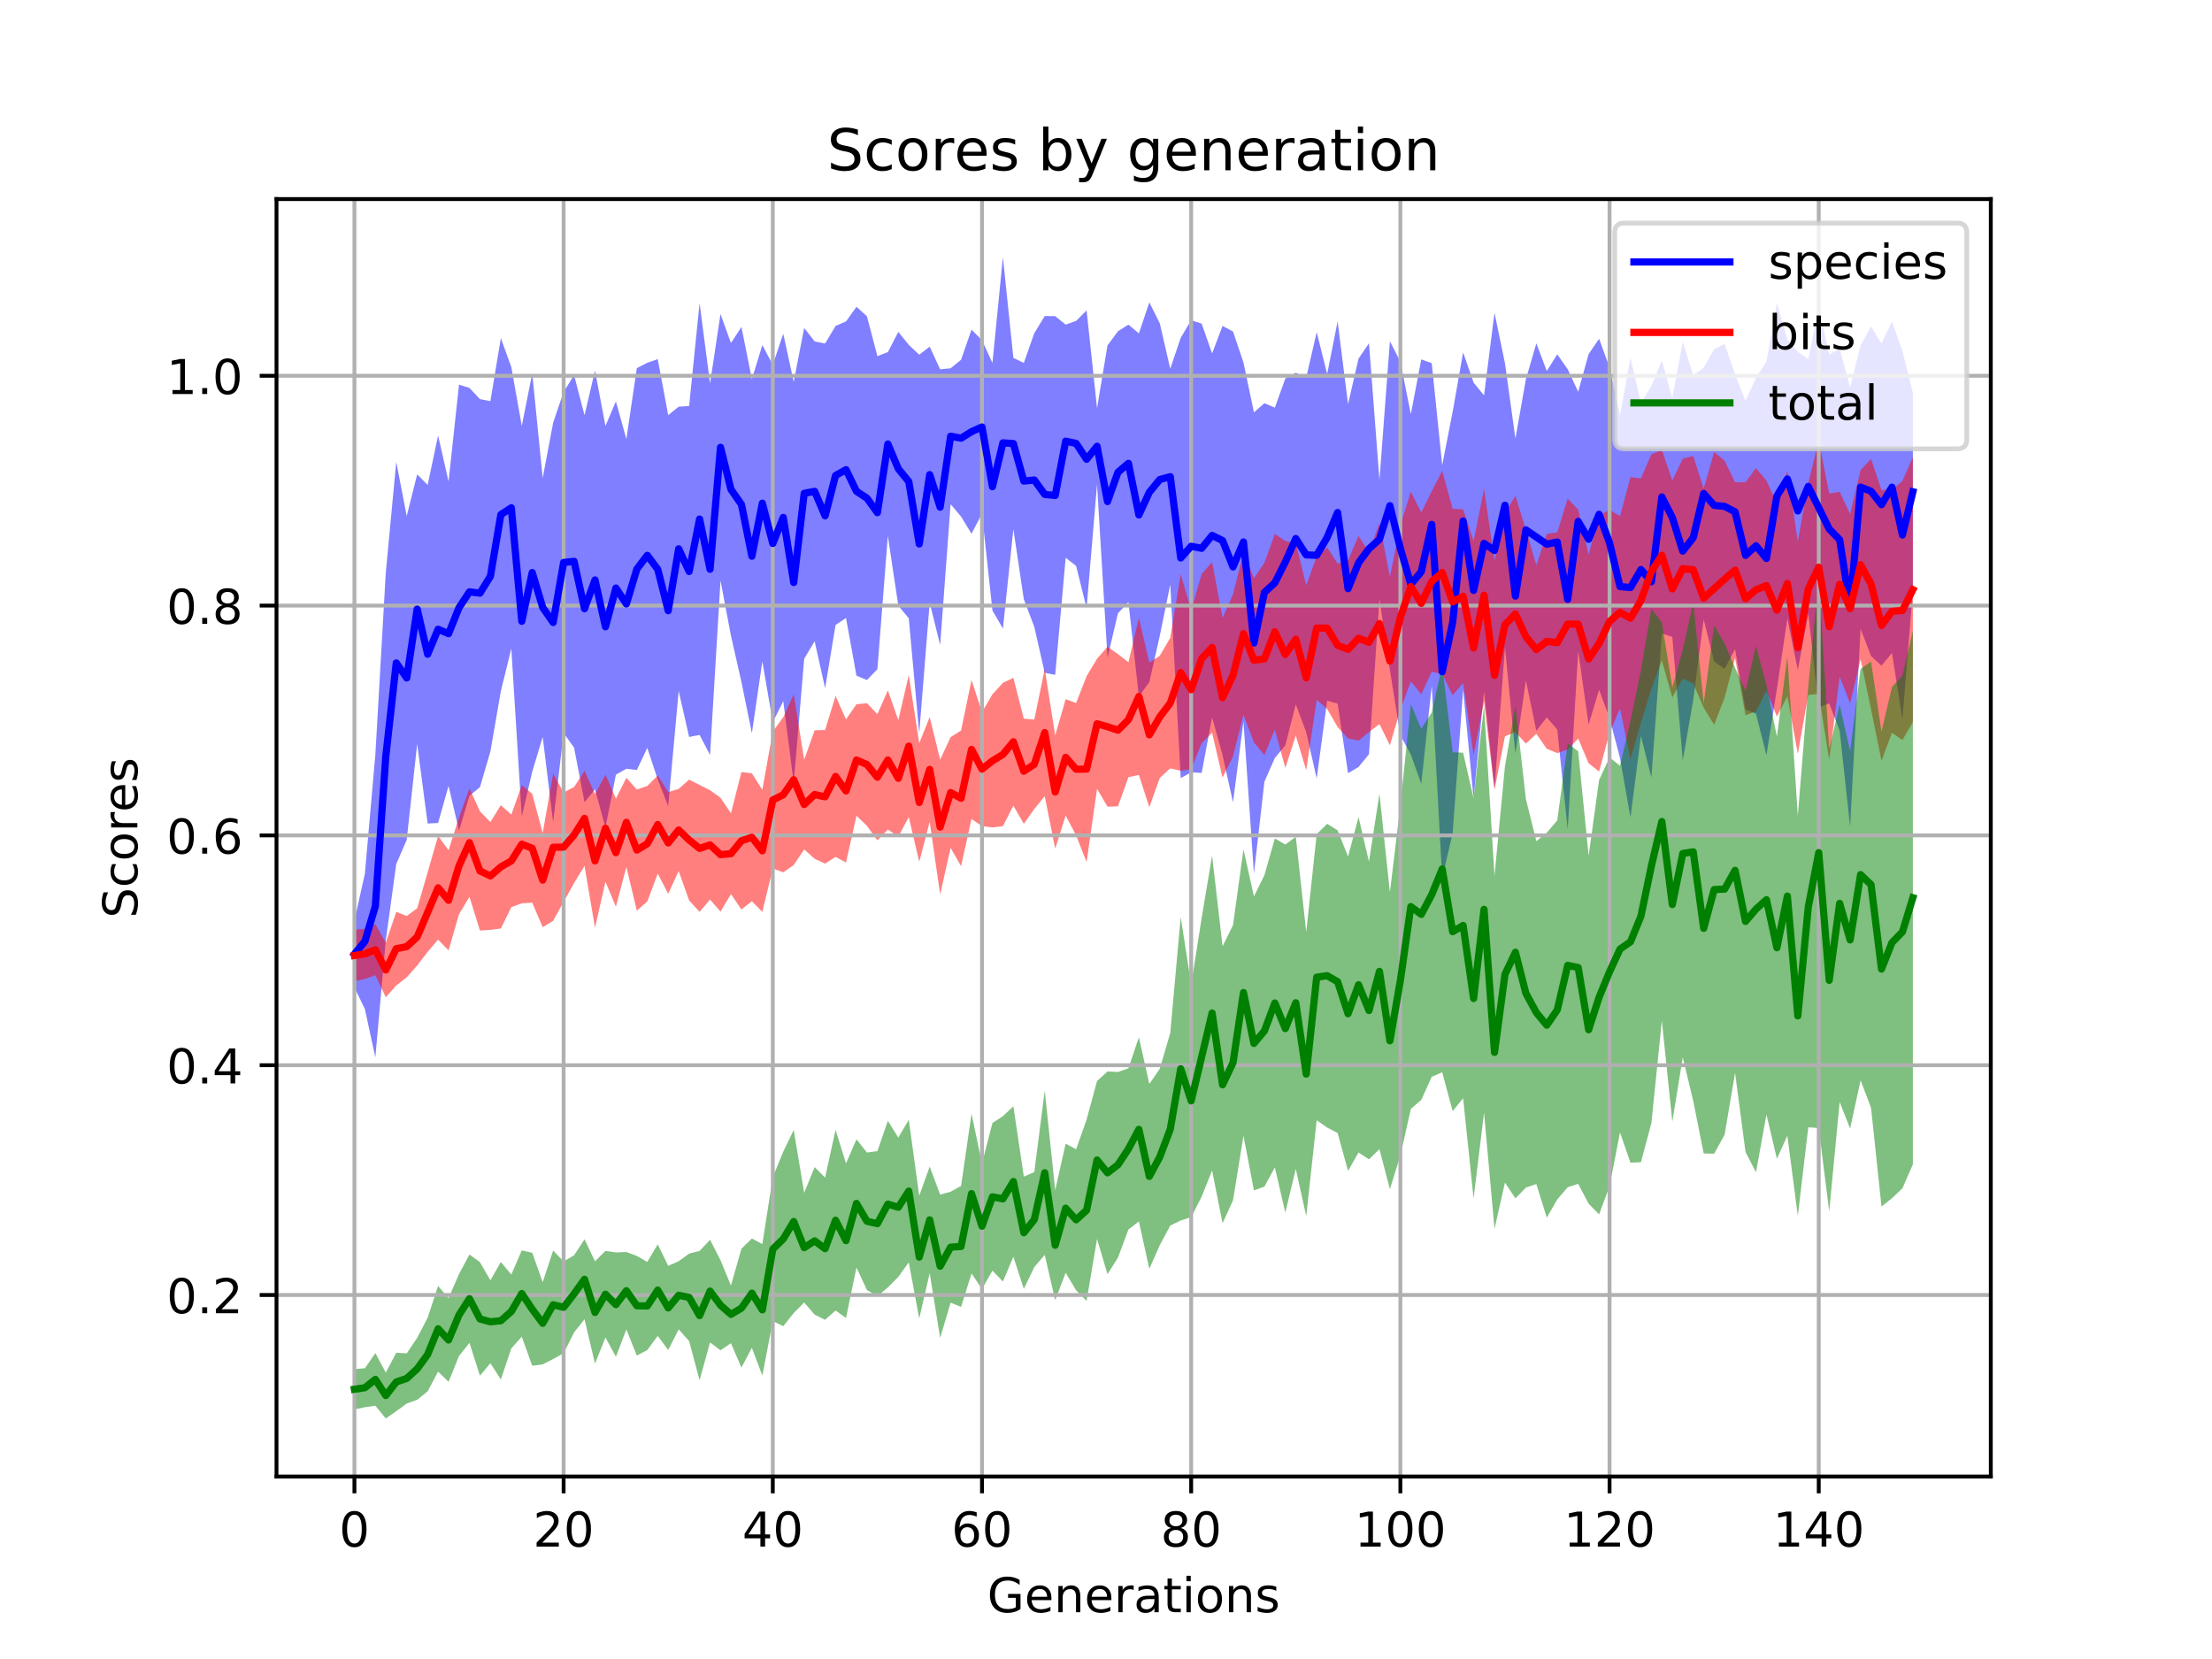 <?xml version="1.0" encoding="utf-8" standalone="no"?>
<!DOCTYPE svg PUBLIC "-//W3C//DTD SVG 1.1//EN"
  "http://www.w3.org/Graphics/SVG/1.1/DTD/svg11.dtd">
<!-- Created with matplotlib (https://matplotlib.org/) -->
<svg height="345.6pt" version="1.1" viewBox="0 0 460.8 345.6" width="460.8pt" xmlns="http://www.w3.org/2000/svg" xmlns:xlink="http://www.w3.org/1999/xlink">
 <defs>
  <style type="text/css">
*{stroke-linecap:butt;stroke-linejoin:round;}
  </style>
 </defs>
 <g id="figure_1">
  <g id="patch_1">
   <path d="M 0 345.6 
L 460.8 345.6 
L 460.8 0 
L 0 0 
z
" style="fill:#ffffff;"/>
  </g>
  <g id="axes_1">
   <g id="patch_2">
    <path d="M 57.6 307.584 
L 414.72 307.584 
L 414.72 41.472 
L 57.6 41.472 
z
" style="fill:#ffffff;"/>
   </g>
   <g id="PolyCollection_1">
    <path clip-path="url(#pd4ed59890c)" d="M 73.833 191.805 
L 73.833 205.679 
L 76.012 210.21 
L 78.191 220.278 
L 80.369 195.849 
L 82.548 179.98 
L 84.727 174.957 
L 86.906 154.965 
L 89.085 171.548 
L 91.264 171.436 
L 93.443 163.714 
L 95.622 173.047 
L 97.801 165.762 
L 99.979 163.991 
L 102.158 156.551 
L 104.337 143.96 
L 106.516 135.09 
L 108.695 170.114 
L 110.874 160.762 
L 113.053 153.5 
L 115.232 171.288 
L 117.411 152.705 
L 119.589 155.734 
L 121.768 167.108 
L 123.947 164.424 
L 126.126 172.403 
L 128.305 161.373 
L 130.484 160.151 
L 132.663 160.403 
L 134.842 155.794 
L 137.021 162.389 
L 139.199 167.953 
L 141.378 143.93 
L 143.557 153.519 
L 145.736 153.102 
L 147.915 157.27 
L 150.094 120.952 
L 152.273 132.44 
L 154.452 142.057 
L 156.631 152.747 
L 158.809 137.781 
L 160.988 150.442 
L 163.167 146.058 
L 165.346 163.138 
L 167.525 137.23 
L 169.704 133.584 
L 171.883 143.358 
L 174.062 130.192 
L 176.241 128.736 
L 178.419 140.76 
L 180.598 141.668 
L 182.777 139.395 
L 184.956 111.633 
L 187.135 126.168 
L 189.314 128.797 
L 191.493 152.732 
L 193.672 125.533 
L 195.851 134.37 
L 198.029 105.03 
L 200.208 107.618 
L 202.387 111.188 
L 204.566 107.016 
L 206.745 127.179 
L 208.924 130.94 
L 211.103 110.243 
L 213.282 124.828 
L 215.461 130.578 
L 217.639 140.165 
L 219.818 140.575 
L 221.997 116.186 
L 224.176 117.896 
L 226.355 126.681 
L 228.534 100.917 
L 230.713 137.001 
L 232.892 127.748 
L 235.071 125.421 
L 237.249 145.111 
L 239.428 142.102 
L 241.607 132.431 
L 243.786 121.767 
L 245.965 162.092 
L 248.144 160.884 
L 250.323 161.023 
L 252.502 149.449 
L 254.681 157.317 
L 256.859 167.137 
L 259.038 150.284 
L 261.217 182 
L 263.396 162.838 
L 265.575 157.896 
L 267.754 155.286 
L 269.933 146.721 
L 272.112 152.543 
L 274.291 162.161 
L 276.469 145.983 
L 278.648 146.571 
L 280.827 161.066 
L 283.006 159.786 
L 285.185 157.115 
L 287.364 124.733 
L 289.543 139.61 
L 291.722 153.185 
L 293.901 157.17 
L 296.079 163.302 
L 298.258 142.852 
L 300.437 182.954 
L 302.616 173.54 
L 304.795 143.664 
L 306.974 166.271 
L 309.153 144.04 
L 311.332 164.178 
L 313.511 134.834 
L 315.689 156.993 
L 317.868 141.738 
L 320.047 152.247 
L 322.226 149.439 
L 324.405 152 
L 326.584 172.762 
L 328.763 135.638 
L 330.942 150.911 
L 333.121 143.704 
L 335.299 149.593 
L 337.478 157.895 
L 339.657 170.28 
L 341.836 153.334 
L 344.015 161.949 
L 346.194 131.977 
L 348.373 132.671 
L 350.552 158.391 
L 352.731 145.808 
L 354.909 129.014 
L 357.088 137.812 
L 359.267 139.341 
L 361.446 135.261 
L 363.625 147.815 
L 365.804 148.685 
L 367.983 157.327 
L 370.162 143.502 
L 372.341 128.839 
L 374.519 139.579 
L 376.698 127.828 
L 378.877 147.292 
L 381.056 146.547 
L 383.235 152.196 
L 385.414 172.198 
L 387.593 130.995 
L 389.772 136.679 
L 391.951 138.678 
L 394.129 136.03 
L 396.308 149.785 
L 398.487 123.045 
L 398.487 81.847 
L 398.487 81.847 
L 396.308 73.11 
L 394.129 66.947 
L 391.951 71.577 
L 389.772 68.003 
L 387.593 71.944 
L 385.414 80.768 
L 383.235 72.659 
L 381.056 73.837 
L 378.877 64.207 
L 376.698 74.834 
L 374.519 73.308 
L 372.341 70.72 
L 370.162 63.114 
L 367.983 75.351 
L 365.804 78.708 
L 363.625 83.561 
L 361.446 77.999 
L 359.267 71.631 
L 357.088 72.749 
L 354.909 76.606 
L 352.731 78.195 
L 350.552 71.213 
L 348.373 82.955 
L 346.194 75.079 
L 344.015 80.428 
L 341.836 83.959 
L 339.657 74.517 
L 337.478 86.49 
L 335.299 76.554 
L 333.121 70.574 
L 330.942 73.762 
L 328.763 81.606 
L 326.584 76.927 
L 324.405 73.812 
L 322.226 77.3 
L 320.047 71.524 
L 317.868 79.029 
L 315.689 91.368 
L 313.511 75.669 
L 311.332 65.168 
L 309.153 82.366 
L 306.974 79.702 
L 304.795 73.408 
L 302.616 85.783 
L 300.437 96.915 
L 298.258 75.649 
L 296.079 74.871 
L 293.901 86.296 
L 291.722 75.347 
L 289.543 71.084 
L 287.364 99.998 
L 285.185 71.512 
L 283.006 74.711 
L 280.827 84.193 
L 278.648 66.967 
L 276.469 77.925 
L 274.291 69.195 
L 272.112 78.651 
L 269.933 77.656 
L 267.754 78.857 
L 265.575 84.922 
L 263.396 83.991 
L 261.217 85.912 
L 259.038 75.519 
L 256.859 69.064 
L 254.681 67.893 
L 252.502 73.635 
L 250.323 67.423 
L 248.144 66.71 
L 245.965 70.375 
L 243.786 76.825 
L 241.607 67.358 
L 239.428 62.991 
L 237.249 69.452 
L 235.071 67.628 
L 232.892 69.006 
L 230.713 71.96 
L 228.534 85.027 
L 226.355 64.673 
L 224.176 66.842 
L 221.997 67.624 
L 219.818 65.859 
L 217.639 65.838 
L 215.461 69.413 
L 213.282 75.602 
L 211.103 74.552 
L 208.924 53.568 
L 206.745 75.607 
L 204.566 70.876 
L 202.387 68.667 
L 200.208 74.946 
L 198.029 76.721 
L 195.851 76.937 
L 193.672 72.216 
L 191.493 73.895 
L 189.314 71.835 
L 187.135 69.15 
L 184.956 73.354 
L 182.777 74.191 
L 180.598 65.886 
L 178.419 63.912 
L 176.241 66.956 
L 174.062 67.912 
L 171.883 71.559 
L 169.704 71.126 
L 167.525 68.323 
L 165.346 79.545 
L 163.167 69.529 
L 160.988 75.994 
L 158.809 71.879 
L 156.631 78.992 
L 154.452 68.111 
L 152.273 71.466 
L 150.094 65.414 
L 147.915 79.898 
L 145.736 63.152 
L 143.557 84.579 
L 141.378 84.726 
L 139.199 86.485 
L 137.021 74.817 
L 134.842 75.572 
L 132.663 76.698 
L 130.484 91.474 
L 128.305 83.627 
L 126.126 88.73 
L 123.947 77.206 
L 121.768 86.518 
L 119.589 78.15 
L 117.411 81.639 
L 115.232 88.064 
L 113.053 99.59 
L 110.874 77.785 
L 108.695 88.74 
L 106.516 76.466 
L 104.337 70.44 
L 102.158 83.576 
L 99.979 83.144 
L 97.801 80.818 
L 95.622 80.13 
L 93.443 100.311 
L 91.264 90.732 
L 89.085 101.027 
L 86.906 98.815 
L 84.727 107.508 
L 82.548 96.224 
L 80.369 119.285 
L 78.191 157.253 
L 76.012 182.009 
L 73.833 191.805 
z
" style="fill:#0000ff;fill-opacity:0.5;"/>
   </g>
   <g id="PolyCollection_2">
    <path clip-path="url(#pd4ed59890c)" d="M 73.833 193.676 
L 73.833 204.427 
L 76.012 203.935 
L 78.191 203.171 
L 80.369 207.742 
L 82.548 205.297 
L 84.727 203.587 
L 86.906 201.147 
L 89.085 198.291 
L 91.264 195.74 
L 93.443 197.99 
L 95.622 190.445 
L 97.801 186.822 
L 99.979 193.849 
L 102.158 193.707 
L 104.337 193.425 
L 106.516 188.989 
L 108.695 188.173 
L 110.874 188.048 
L 113.053 193.146 
L 115.232 191.822 
L 117.411 187.868 
L 119.589 183.948 
L 121.768 180.371 
L 123.947 193.266 
L 126.126 183.689 
L 128.305 188.889 
L 130.484 180.582 
L 132.663 189.708 
L 134.842 187.791 
L 137.021 181.979 
L 139.199 186.198 
L 141.378 181.444 
L 143.557 187.576 
L 145.736 189.961 
L 147.915 187.393 
L 150.094 189.908 
L 152.273 186.251 
L 154.452 189.475 
L 156.631 187.736 
L 158.809 189.967 
L 160.988 180.929 
L 163.167 181.719 
L 165.346 180.206 
L 167.525 176.951 
L 169.704 178.893 
L 171.883 179.904 
L 174.062 178.507 
L 176.241 179.668 
L 178.419 169.932 
L 180.598 172.032 
L 182.777 175.067 
L 184.956 172.798 
L 187.135 174.271 
L 189.314 170.213 
L 191.493 179.522 
L 193.672 171.186 
L 195.851 186.341 
L 198.029 176.625 
L 200.208 180.431 
L 202.387 170.591 
L 204.566 172.114 
L 206.745 172.368 
L 208.924 172.093 
L 211.103 167.843 
L 213.282 171.616 
L 215.461 168.537 
L 217.639 165.856 
L 219.818 176.795 
L 221.997 169.887 
L 224.176 174.034 
L 226.355 179.582 
L 228.534 164.33 
L 230.713 168.046 
L 232.892 167.974 
L 235.071 161.903 
L 237.249 161.431 
L 239.428 168.141 
L 241.607 162.053 
L 243.786 160.056 
L 245.965 160.567 
L 248.144 160.228 
L 250.323 154.805 
L 252.502 152.664 
L 254.681 161.997 
L 256.859 157.544 
L 259.038 148.891 
L 261.217 154.641 
L 263.396 157.295 
L 265.575 151.975 
L 267.754 159.971 
L 269.933 153.234 
L 272.112 160.451 
L 274.291 145.789 
L 276.469 147.673 
L 278.648 151.447 
L 280.827 153.833 
L 283.006 154.278 
L 285.185 152.499 
L 287.364 150.838 
L 289.543 155.254 
L 291.722 147.817 
L 293.901 141.947 
L 296.079 144.624 
L 298.258 139.932 
L 300.437 140.417 
L 302.616 144.82 
L 304.795 142.284 
L 306.974 157.218 
L 309.153 146.141 
L 311.332 164.551 
L 313.511 153.408 
L 315.689 152.498 
L 317.868 154.91 
L 320.047 152.872 
L 322.226 155.993 
L 324.405 156.884 
L 326.584 156.125 
L 328.763 153.864 
L 330.942 158.999 
L 333.121 160.733 
L 335.299 152.689 
L 337.478 147.597 
L 339.657 158.177 
L 341.836 150.576 
L 344.015 143.456 
L 346.194 137.58 
L 348.373 145.273 
L 350.552 141.374 
L 352.731 142.401 
L 354.909 147.405 
L 357.088 150.99 
L 359.267 145.312 
L 361.446 137.05 
L 363.625 149.011 
L 365.804 148.18 
L 367.983 143.864 
L 370.162 149.27 
L 372.341 145.031 
L 374.519 157.023 
L 376.698 144.778 
L 378.877 144.536 
L 381.056 158.314 
L 383.235 140.967 
L 385.414 146.502 
L 387.593 137.339 
L 389.772 147.726 
L 391.951 158.487 
L 394.129 152.649 
L 396.308 154.141 
L 398.487 150.439 
L 398.487 95.247 
L 398.487 95.247 
L 396.308 100.206 
L 394.129 102.067 
L 391.951 102.087 
L 389.772 95.598 
L 387.593 97.938 
L 385.414 107.078 
L 383.235 102.438 
L 381.056 102.818 
L 378.877 91.775 
L 376.698 100.617 
L 374.519 112.836 
L 372.341 98.057 
L 370.162 104.928 
L 367.983 100.117 
L 365.804 97.518 
L 363.625 100.433 
L 361.446 100.463 
L 359.267 95.976 
L 357.088 94.174 
L 354.909 101.823 
L 352.731 94.981 
L 350.552 95.556 
L 348.373 100.084 
L 346.194 93.744 
L 344.015 94.659 
L 341.836 99.663 
L 339.657 99.399 
L 337.478 107.528 
L 335.299 106.223 
L 333.121 107.359 
L 330.942 115.541 
L 328.763 106.186 
L 326.584 103.866 
L 324.405 110.901 
L 322.226 111.221 
L 320.047 117.746 
L 317.868 110.356 
L 315.689 103.304 
L 313.511 106.866 
L 311.332 116.799 
L 309.153 101.859 
L 306.974 112.734 
L 304.795 106.118 
L 302.616 105.984 
L 300.437 98.116 
L 298.258 102.316 
L 296.079 106.761 
L 293.901 102.436 
L 291.722 109.388 
L 289.543 120.158 
L 287.364 108.971 
L 285.185 115.109 
L 283.006 111.645 
L 280.827 116.712 
L 278.648 117.418 
L 276.469 114.027 
L 274.291 115.885 
L 272.112 121.955 
L 269.933 113.094 
L 267.754 112.711 
L 265.575 111.236 
L 263.396 117.228 
L 261.217 120.449 
L 259.038 115.11 
L 256.859 123.792 
L 254.681 128.699 
L 252.502 117.083 
L 250.323 119.602 
L 248.144 127.126 
L 245.965 119.631 
L 243.786 132.875 
L 241.607 136.607 
L 239.428 138.038 
L 237.249 128.73 
L 235.071 137.95 
L 232.892 136.261 
L 230.713 134.727 
L 228.534 137.226 
L 226.355 140.866 
L 224.176 146.455 
L 221.997 145.646 
L 219.818 153.192 
L 217.639 139.362 
L 215.461 149.903 
L 213.282 149.713 
L 211.103 141.21 
L 208.924 142.251 
L 206.745 144.634 
L 204.566 148.337 
L 202.387 141.651 
L 200.208 152.178 
L 198.029 153.566 
L 195.851 158.253 
L 193.672 149.376 
L 191.493 154.828 
L 189.314 140.643 
L 187.135 150.016 
L 184.956 143.828 
L 182.777 148.769 
L 180.598 146.493 
L 178.419 146.711 
L 176.241 149.871 
L 174.062 144.984 
L 171.883 152.078 
L 169.704 152.126 
L 167.525 158.256 
L 165.346 144.655 
L 163.167 149.423 
L 160.988 152.38 
L 158.809 164.52 
L 156.631 161.102 
L 154.452 160.831 
L 152.273 169.409 
L 150.094 166.182 
L 147.915 164.622 
L 145.736 163.518 
L 143.557 162.408 
L 141.378 164.346 
L 139.199 164.998 
L 137.021 161.55 
L 134.842 163.734 
L 132.663 164.475 
L 130.484 162.031 
L 128.305 166.37 
L 126.126 161.388 
L 123.947 165.421 
L 121.768 160.581 
L 119.589 163.958 
L 117.411 165.08 
L 115.232 161.177 
L 113.053 173.537 
L 110.874 165.36 
L 108.695 163.56 
L 106.516 169.707 
L 104.337 167.736 
L 102.158 171.245 
L 99.979 169.009 
L 97.801 164.251 
L 95.622 170.272 
L 93.443 177.126 
L 91.264 174.153 
L 89.085 181.715 
L 86.906 189.208 
L 84.727 190.821 
L 82.548 189.961 
L 80.369 196.383 
L 78.191 192.534 
L 76.012 193.49 
L 73.833 193.676 
z
" style="fill:#ff0000;fill-opacity:0.5;"/>
   </g>
   <g id="PolyCollection_3">
    <path clip-path="url(#pd4ed59890c)" d="M 73.833 285.2 
L 73.833 293.617 
L 76.012 293.147 
L 78.191 292.831 
L 80.369 295.488 
L 82.548 293.984 
L 84.727 292.376 
L 86.906 291.598 
L 89.085 289.835 
L 91.264 285.732 
L 93.443 287.855 
L 95.622 282.467 
L 97.801 279.735 
L 99.979 286.587 
L 102.158 283.983 
L 104.337 287.374 
L 106.516 280.89 
L 108.695 278.459 
L 110.874 284.503 
L 113.053 284.215 
L 115.232 283.108 
L 117.411 281.903 
L 119.589 277.567 
L 121.768 274.826 
L 123.947 284.064 
L 126.126 278.624 
L 128.305 282.637 
L 130.484 276.943 
L 132.663 282.387 
L 134.842 281.244 
L 137.021 278.283 
L 139.199 281.24 
L 141.378 276.922 
L 143.557 279.385 
L 145.736 287.528 
L 147.915 279.649 
L 150.094 281.283 
L 152.273 279.816 
L 154.452 284.894 
L 156.631 280.767 
L 158.809 286.561 
L 160.988 275.215 
L 163.167 276.264 
L 165.346 273.527 
L 167.525 271.328 
L 169.704 273.863 
L 171.883 274.932 
L 174.062 273.002 
L 176.241 274.545 
L 178.419 264.041 
L 180.598 268.731 
L 182.777 270.016 
L 184.956 268.203 
L 187.135 265.996 
L 189.314 262.962 
L 191.493 274.66 
L 193.672 265.205 
L 195.851 278.71 
L 198.029 271.364 
L 200.208 272.252 
L 202.387 265.285 
L 204.566 268.513 
L 206.745 264.697 
L 208.924 266.966 
L 211.103 261.801 
L 213.282 268.5 
L 215.461 263.954 
L 217.639 261.415 
L 219.818 270.869 
L 221.997 265.13 
L 224.176 268.801 
L 226.355 270.989 
L 228.534 258.097 
L 230.713 265.441 
L 232.892 261.979 
L 235.071 256.126 
L 237.249 254.447 
L 239.428 264.314 
L 241.607 259.385 
L 243.786 255.301 
L 245.965 254.254 
L 248.144 253.551 
L 250.323 249.287 
L 252.502 243.825 
L 254.681 254.812 
L 256.859 250.063 
L 259.038 236.59 
L 261.217 247.98 
L 263.396 247.201 
L 265.575 243.194 
L 267.754 252.607 
L 269.933 243.489 
L 272.112 253.345 
L 274.291 233.365 
L 276.469 234.895 
L 278.648 236.022 
L 280.827 243.925 
L 283.006 240.078 
L 285.185 241.516 
L 287.364 239.387 
L 289.543 247.731 
L 291.722 240.712 
L 293.901 231.014 
L 296.079 229.131 
L 298.258 224.315 
L 300.437 223.371 
L 302.616 231.461 
L 304.795 228.783 
L 306.974 249.679 
L 309.153 231.787 
L 311.332 255.993 
L 313.511 246.351 
L 315.689 249.635 
L 317.868 247.404 
L 320.047 246.653 
L 322.226 253.662 
L 324.405 249.87 
L 326.584 247.327 
L 328.763 246.611 
L 330.942 250.754 
L 333.121 252.979 
L 335.299 247.104 
L 337.478 235.906 
L 339.657 242.208 
L 341.836 242.109 
L 344.015 233.972 
L 346.194 212.625 
L 348.373 233.649 
L 350.552 220.263 
L 352.731 229.341 
L 354.909 240.284 
L 357.088 240.336 
L 359.267 236.373 
L 361.446 223.484 
L 363.625 239.973 
L 365.804 244.206 
L 367.983 232.162 
L 370.162 241.396 
L 372.341 236.585 
L 374.519 253.296 
L 376.698 234.836 
L 378.877 234.987 
L 381.056 252.357 
L 383.235 229.574 
L 385.414 235.086 
L 387.593 225.05 
L 389.772 230.763 
L 391.951 251.347 
L 394.129 249.614 
L 396.308 247.543 
L 398.487 242.564 
L 398.487 131.449 
L 398.487 131.449 
L 396.308 140.714 
L 394.129 143.12 
L 391.951 152.394 
L 389.772 137.822 
L 387.593 139.346 
L 385.414 156.523 
L 383.235 146.798 
L 381.056 156.082 
L 378.877 120.253 
L 376.698 143.033 
L 374.519 169.95 
L 372.341 136.757 
L 370.162 153.471 
L 367.983 142.691 
L 365.804 134.575 
L 363.625 143.918 
L 361.446 139.136 
L 359.267 134.054 
L 357.088 130.287 
L 354.909 146.508 
L 352.731 125.557 
L 350.552 135.334 
L 348.373 143.228 
L 346.194 129.654 
L 344.015 126.805 
L 341.836 139.609 
L 339.657 150.19 
L 337.478 159.535 
L 335.299 157.781 
L 333.121 162.503 
L 330.942 178.276 
L 328.763 156.503 
L 326.584 154.874 
L 324.405 170.905 
L 322.226 173.475 
L 320.047 175.236 
L 317.868 166.441 
L 315.689 147.12 
L 313.511 159.61 
L 311.332 182.461 
L 309.153 147.081 
L 306.974 166.321 
L 304.795 156.799 
L 302.616 156.715 
L 300.437 138.67 
L 298.258 148.41 
L 296.079 151.825 
L 293.901 146.709 
L 291.722 167.801 
L 289.543 185.907 
L 287.364 165.329 
L 285.185 179.504 
L 283.006 170.215 
L 280.827 178.439 
L 278.648 172.981 
L 276.469 171.611 
L 274.291 173.776 
L 272.112 194.156 
L 269.933 174.305 
L 267.754 175.938 
L 265.575 174.674 
L 263.396 182.323 
L 261.217 186.751 
L 259.038 176.932 
L 256.859 192.708 
L 254.681 197.143 
L 252.502 178.219 
L 250.323 191.265 
L 248.144 205.111 
L 245.965 191.027 
L 243.786 215.187 
L 241.607 222.637 
L 239.428 225.82 
L 237.249 216.08 
L 235.071 222.551 
L 232.892 223.312 
L 230.713 223.205 
L 228.534 225.209 
L 226.355 233.241 
L 224.176 239.413 
L 221.997 238.247 
L 219.818 247.939 
L 217.639 227.188 
L 215.461 244.163 
L 213.282 245.108 
L 211.103 230.462 
L 208.924 232.513 
L 206.745 233.944 
L 204.566 242.367 
L 202.387 232.019 
L 200.208 247.061 
L 198.029 248.261 
L 195.851 248.85 
L 193.672 243.03 
L 191.493 249.095 
L 189.314 233.277 
L 187.135 236.985 
L 184.956 233.482 
L 182.777 239.804 
L 180.598 240.093 
L 178.419 237.337 
L 176.241 242.36 
L 174.062 235.376 
L 171.883 245.315 
L 169.704 243.128 
L 167.525 248.5 
L 165.346 235.406 
L 163.167 239.916 
L 160.988 245.211 
L 158.809 259.179 
L 156.631 258.005 
L 154.452 260.125 
L 152.273 267.806 
L 150.094 262.526 
L 147.915 258.27 
L 145.736 260.598 
L 143.557 261.155 
L 141.378 262.734 
L 139.199 263.701 
L 137.021 259.219 
L 134.842 262.881 
L 132.663 261.633 
L 130.484 260.817 
L 128.305 260.907 
L 126.126 260.589 
L 123.947 262.752 
L 121.768 258.169 
L 119.589 261.501 
L 117.411 262.78 
L 115.232 260.514 
L 113.053 267.111 
L 110.874 260.98 
L 108.695 260.48 
L 106.516 265.515 
L 104.337 262.883 
L 102.158 266.722 
L 99.979 262.93 
L 97.801 261.338 
L 95.622 265.4 
L 93.443 270.449 
L 91.264 267.892 
L 89.085 274.501 
L 86.906 278.696 
L 84.727 281.938 
L 82.548 281.801 
L 80.369 285.946 
L 78.191 281.869 
L 76.012 285.044 
L 73.833 285.2 
z
" style="fill:#008000;fill-opacity:0.5;"/>
   </g>
   <g id="matplotlib.axis_1">
    <g id="xtick_1">
     <g id="line2d_1">
      <path clip-path="url(#pd4ed59890c)" d="M 73.833 307.584 
L 73.833 41.472 
" style="fill:none;stroke:#b0b0b0;stroke-linecap:square;stroke-width:0.8;"/>
     </g>
     <g id="line2d_2">
      <defs>
       <path d="M 0 0 
L 0 3.5 
" id="m545b88e6b9" style="stroke:#000000;stroke-width:0.8;"/>
      </defs>
      <g>
       <use style="stroke:#000000;stroke-width:0.8;" x="73.833" xlink:href="#m545b88e6b9" y="307.584"/>
      </g>
     </g>
     <g id="text_1">
      <!-- 0 -->
      <defs>
       <path d="M 31.781 66.406 
Q 24.172 66.406 20.328 58.906 
Q 16.5 51.422 16.5 36.375 
Q 16.5 21.391 20.328 13.891 
Q 24.172 6.391 31.781 6.391 
Q 39.453 6.391 43.281 13.891 
Q 47.125 21.391 47.125 36.375 
Q 47.125 51.422 43.281 58.906 
Q 39.453 66.406 31.781 66.406 
z
M 31.781 74.219 
Q 44.047 74.219 50.516 64.516 
Q 56.984 54.828 56.984 36.375 
Q 56.984 17.969 50.516 8.266 
Q 44.047 -1.422 31.781 -1.422 
Q 19.531 -1.422 13.062 8.266 
Q 6.594 17.969 6.594 36.375 
Q 6.594 54.828 13.062 64.516 
Q 19.531 74.219 31.781 74.219 
z
" id="DejaVuSans-48"/>
      </defs>
      <g transform="translate(70.651 322.182)scale(0.1 -0.1)">
       <use xlink:href="#DejaVuSans-48"/>
      </g>
     </g>
    </g>
    <g id="xtick_2">
     <g id="line2d_3">
      <path clip-path="url(#pd4ed59890c)" d="M 117.411 307.584 
L 117.411 41.472 
" style="fill:none;stroke:#b0b0b0;stroke-linecap:square;stroke-width:0.8;"/>
     </g>
     <g id="line2d_4">
      <g>
       <use style="stroke:#000000;stroke-width:0.8;" x="117.411" xlink:href="#m545b88e6b9" y="307.584"/>
      </g>
     </g>
     <g id="text_2">
      <!-- 20 -->
      <defs>
       <path d="M 19.188 8.297 
L 53.609 8.297 
L 53.609 0 
L 7.328 0 
L 7.328 8.297 
Q 12.938 14.109 22.625 23.891 
Q 32.328 33.688 34.812 36.531 
Q 39.547 41.844 41.422 45.531 
Q 43.312 49.219 43.312 52.781 
Q 43.312 58.594 39.234 62.25 
Q 35.156 65.922 28.609 65.922 
Q 23.969 65.922 18.812 64.312 
Q 13.672 62.703 7.812 59.422 
L 7.812 69.391 
Q 13.766 71.781 18.938 73 
Q 24.125 74.219 28.422 74.219 
Q 39.75 74.219 46.484 68.547 
Q 53.219 62.891 53.219 53.422 
Q 53.219 48.922 51.531 44.891 
Q 49.859 40.875 45.406 35.406 
Q 44.188 33.984 37.641 27.219 
Q 31.109 20.453 19.188 8.297 
z
" id="DejaVuSans-50"/>
      </defs>
      <g transform="translate(111.048 322.182)scale(0.1 -0.1)">
       <use xlink:href="#DejaVuSans-50"/>
       <use x="63.623" xlink:href="#DejaVuSans-48"/>
      </g>
     </g>
    </g>
    <g id="xtick_3">
     <g id="line2d_5">
      <path clip-path="url(#pd4ed59890c)" d="M 160.988 307.584 
L 160.988 41.472 
" style="fill:none;stroke:#b0b0b0;stroke-linecap:square;stroke-width:0.8;"/>
     </g>
     <g id="line2d_6">
      <g>
       <use style="stroke:#000000;stroke-width:0.8;" x="160.988" xlink:href="#m545b88e6b9" y="307.584"/>
      </g>
     </g>
     <g id="text_3">
      <!-- 40 -->
      <defs>
       <path d="M 37.797 64.312 
L 12.891 25.391 
L 37.797 25.391 
z
M 35.203 72.906 
L 47.609 72.906 
L 47.609 25.391 
L 58.016 25.391 
L 58.016 17.188 
L 47.609 17.188 
L 47.609 0 
L 37.797 0 
L 37.797 17.188 
L 4.891 17.188 
L 4.891 26.703 
z
" id="DejaVuSans-52"/>
      </defs>
      <g transform="translate(154.626 322.182)scale(0.1 -0.1)">
       <use xlink:href="#DejaVuSans-52"/>
       <use x="63.623" xlink:href="#DejaVuSans-48"/>
      </g>
     </g>
    </g>
    <g id="xtick_4">
     <g id="line2d_7">
      <path clip-path="url(#pd4ed59890c)" d="M 204.566 307.584 
L 204.566 41.472 
" style="fill:none;stroke:#b0b0b0;stroke-linecap:square;stroke-width:0.8;"/>
     </g>
     <g id="line2d_8">
      <g>
       <use style="stroke:#000000;stroke-width:0.8;" x="204.566" xlink:href="#m545b88e6b9" y="307.584"/>
      </g>
     </g>
     <g id="text_4">
      <!-- 60 -->
      <defs>
       <path d="M 33.016 40.375 
Q 26.375 40.375 22.484 35.828 
Q 18.609 31.297 18.609 23.391 
Q 18.609 15.531 22.484 10.953 
Q 26.375 6.391 33.016 6.391 
Q 39.656 6.391 43.531 10.953 
Q 47.406 15.531 47.406 23.391 
Q 47.406 31.297 43.531 35.828 
Q 39.656 40.375 33.016 40.375 
z
M 52.594 71.297 
L 52.594 62.312 
Q 48.875 64.062 45.094 64.984 
Q 41.312 65.922 37.594 65.922 
Q 27.828 65.922 22.672 59.328 
Q 17.531 52.734 16.797 39.406 
Q 19.672 43.656 24.016 45.922 
Q 28.375 48.188 33.594 48.188 
Q 44.578 48.188 50.953 41.516 
Q 57.328 34.859 57.328 23.391 
Q 57.328 12.156 50.688 5.359 
Q 44.047 -1.422 33.016 -1.422 
Q 20.359 -1.422 13.672 8.266 
Q 6.984 17.969 6.984 36.375 
Q 6.984 53.656 15.188 63.938 
Q 23.391 74.219 37.203 74.219 
Q 40.922 74.219 44.703 73.484 
Q 48.484 72.75 52.594 71.297 
z
" id="DejaVuSans-54"/>
      </defs>
      <g transform="translate(198.204 322.182)scale(0.1 -0.1)">
       <use xlink:href="#DejaVuSans-54"/>
       <use x="63.623" xlink:href="#DejaVuSans-48"/>
      </g>
     </g>
    </g>
    <g id="xtick_5">
     <g id="line2d_9">
      <path clip-path="url(#pd4ed59890c)" d="M 248.144 307.584 
L 248.144 41.472 
" style="fill:none;stroke:#b0b0b0;stroke-linecap:square;stroke-width:0.8;"/>
     </g>
     <g id="line2d_10">
      <g>
       <use style="stroke:#000000;stroke-width:0.8;" x="248.144" xlink:href="#m545b88e6b9" y="307.584"/>
      </g>
     </g>
     <g id="text_5">
      <!-- 80 -->
      <defs>
       <path d="M 31.781 34.625 
Q 24.75 34.625 20.719 30.859 
Q 16.703 27.094 16.703 20.516 
Q 16.703 13.922 20.719 10.156 
Q 24.75 6.391 31.781 6.391 
Q 38.812 6.391 42.859 10.172 
Q 46.922 13.969 46.922 20.516 
Q 46.922 27.094 42.891 30.859 
Q 38.875 34.625 31.781 34.625 
z
M 21.922 38.812 
Q 15.578 40.375 12.031 44.719 
Q 8.5 49.078 8.5 55.328 
Q 8.5 64.062 14.719 69.141 
Q 20.953 74.219 31.781 74.219 
Q 42.672 74.219 48.875 69.141 
Q 55.078 64.062 55.078 55.328 
Q 55.078 49.078 51.531 44.719 
Q 48 40.375 41.703 38.812 
Q 48.828 37.156 52.797 32.312 
Q 56.781 27.484 56.781 20.516 
Q 56.781 9.906 50.312 4.234 
Q 43.844 -1.422 31.781 -1.422 
Q 19.734 -1.422 13.25 4.234 
Q 6.781 9.906 6.781 20.516 
Q 6.781 27.484 10.781 32.312 
Q 14.797 37.156 21.922 38.812 
z
M 18.312 54.391 
Q 18.312 48.734 21.844 45.562 
Q 25.391 42.391 31.781 42.391 
Q 38.141 42.391 41.719 45.562 
Q 45.312 48.734 45.312 54.391 
Q 45.312 60.062 41.719 63.234 
Q 38.141 66.406 31.781 66.406 
Q 25.391 66.406 21.844 63.234 
Q 18.312 60.062 18.312 54.391 
z
" id="DejaVuSans-56"/>
      </defs>
      <g transform="translate(241.781 322.182)scale(0.1 -0.1)">
       <use xlink:href="#DejaVuSans-56"/>
       <use x="63.623" xlink:href="#DejaVuSans-48"/>
      </g>
     </g>
    </g>
    <g id="xtick_6">
     <g id="line2d_11">
      <path clip-path="url(#pd4ed59890c)" d="M 291.722 307.584 
L 291.722 41.472 
" style="fill:none;stroke:#b0b0b0;stroke-linecap:square;stroke-width:0.8;"/>
     </g>
     <g id="line2d_12">
      <g>
       <use style="stroke:#000000;stroke-width:0.8;" x="291.722" xlink:href="#m545b88e6b9" y="307.584"/>
      </g>
     </g>
     <g id="text_6">
      <!-- 100 -->
      <defs>
       <path d="M 12.406 8.297 
L 28.516 8.297 
L 28.516 63.922 
L 10.984 60.406 
L 10.984 69.391 
L 28.422 72.906 
L 38.281 72.906 
L 38.281 8.297 
L 54.391 8.297 
L 54.391 0 
L 12.406 0 
z
" id="DejaVuSans-49"/>
      </defs>
      <g transform="translate(282.178 322.182)scale(0.1 -0.1)">
       <use xlink:href="#DejaVuSans-49"/>
       <use x="63.623" xlink:href="#DejaVuSans-48"/>
       <use x="127.246" xlink:href="#DejaVuSans-48"/>
      </g>
     </g>
    </g>
    <g id="xtick_7">
     <g id="line2d_13">
      <path clip-path="url(#pd4ed59890c)" d="M 335.299 307.584 
L 335.299 41.472 
" style="fill:none;stroke:#b0b0b0;stroke-linecap:square;stroke-width:0.8;"/>
     </g>
     <g id="line2d_14">
      <g>
       <use style="stroke:#000000;stroke-width:0.8;" x="335.299" xlink:href="#m545b88e6b9" y="307.584"/>
      </g>
     </g>
     <g id="text_7">
      <!-- 120 -->
      <g transform="translate(325.756 322.182)scale(0.1 -0.1)">
       <use xlink:href="#DejaVuSans-49"/>
       <use x="63.623" xlink:href="#DejaVuSans-50"/>
       <use x="127.246" xlink:href="#DejaVuSans-48"/>
      </g>
     </g>
    </g>
    <g id="xtick_8">
     <g id="line2d_15">
      <path clip-path="url(#pd4ed59890c)" d="M 378.877 307.584 
L 378.877 41.472 
" style="fill:none;stroke:#b0b0b0;stroke-linecap:square;stroke-width:0.8;"/>
     </g>
     <g id="line2d_16">
      <g>
       <use style="stroke:#000000;stroke-width:0.8;" x="378.877" xlink:href="#m545b88e6b9" y="307.584"/>
      </g>
     </g>
     <g id="text_8">
      <!-- 140 -->
      <g transform="translate(369.334 322.182)scale(0.1 -0.1)">
       <use xlink:href="#DejaVuSans-49"/>
       <use x="63.623" xlink:href="#DejaVuSans-52"/>
       <use x="127.246" xlink:href="#DejaVuSans-48"/>
      </g>
     </g>
    </g>
    <g id="text_9">
     <!-- Generations -->
     <defs>
      <path d="M 59.516 10.406 
L 59.516 29.984 
L 43.406 29.984 
L 43.406 38.094 
L 69.281 38.094 
L 69.281 6.781 
Q 63.578 2.734 56.688 0.656 
Q 49.812 -1.422 42 -1.422 
Q 24.906 -1.422 15.25 8.562 
Q 5.609 18.562 5.609 36.375 
Q 5.609 54.25 15.25 64.234 
Q 24.906 74.219 42 74.219 
Q 49.125 74.219 55.547 72.453 
Q 61.969 70.703 67.391 67.281 
L 67.391 56.781 
Q 61.922 61.422 55.766 63.766 
Q 49.609 66.109 42.828 66.109 
Q 29.438 66.109 22.719 58.641 
Q 16.016 51.172 16.016 36.375 
Q 16.016 21.625 22.719 14.156 
Q 29.438 6.688 42.828 6.688 
Q 48.047 6.688 52.141 7.594 
Q 56.25 8.5 59.516 10.406 
z
" id="DejaVuSans-71"/>
      <path d="M 56.203 29.594 
L 56.203 25.203 
L 14.891 25.203 
Q 15.484 15.922 20.484 11.062 
Q 25.484 6.203 34.422 6.203 
Q 39.594 6.203 44.453 7.469 
Q 49.312 8.734 54.109 11.281 
L 54.109 2.781 
Q 49.266 0.734 44.188 -0.344 
Q 39.109 -1.422 33.891 -1.422 
Q 20.797 -1.422 13.156 6.188 
Q 5.516 13.812 5.516 26.812 
Q 5.516 40.234 12.766 48.109 
Q 20.016 56 32.328 56 
Q 43.359 56 49.781 48.891 
Q 56.203 41.797 56.203 29.594 
z
M 47.219 32.234 
Q 47.125 39.594 43.094 43.984 
Q 39.062 48.391 32.422 48.391 
Q 24.906 48.391 20.391 44.141 
Q 15.875 39.891 15.188 32.172 
z
" id="DejaVuSans-101"/>
      <path d="M 54.891 33.016 
L 54.891 0 
L 45.906 0 
L 45.906 32.719 
Q 45.906 40.484 42.875 44.328 
Q 39.844 48.188 33.797 48.188 
Q 26.516 48.188 22.312 43.547 
Q 18.109 38.922 18.109 30.906 
L 18.109 0 
L 9.078 0 
L 9.078 54.688 
L 18.109 54.688 
L 18.109 46.188 
Q 21.344 51.125 25.703 53.562 
Q 30.078 56 35.797 56 
Q 45.219 56 50.047 50.172 
Q 54.891 44.344 54.891 33.016 
z
" id="DejaVuSans-110"/>
      <path d="M 41.109 46.297 
Q 39.594 47.172 37.812 47.578 
Q 36.031 48 33.891 48 
Q 26.266 48 22.188 43.047 
Q 18.109 38.094 18.109 28.812 
L 18.109 0 
L 9.078 0 
L 9.078 54.688 
L 18.109 54.688 
L 18.109 46.188 
Q 20.953 51.172 25.484 53.578 
Q 30.031 56 36.531 56 
Q 37.453 56 38.578 55.875 
Q 39.703 55.766 41.062 55.516 
z
" id="DejaVuSans-114"/>
      <path d="M 34.281 27.484 
Q 23.391 27.484 19.188 25 
Q 14.984 22.516 14.984 16.5 
Q 14.984 11.719 18.141 8.906 
Q 21.297 6.109 26.703 6.109 
Q 34.188 6.109 38.703 11.406 
Q 43.219 16.703 43.219 25.484 
L 43.219 27.484 
z
M 52.203 31.203 
L 52.203 0 
L 43.219 0 
L 43.219 8.297 
Q 40.141 3.328 35.547 0.953 
Q 30.953 -1.422 24.312 -1.422 
Q 15.922 -1.422 10.953 3.297 
Q 6 8.016 6 15.922 
Q 6 25.141 12.172 29.828 
Q 18.359 34.516 30.609 34.516 
L 43.219 34.516 
L 43.219 35.406 
Q 43.219 41.609 39.141 45 
Q 35.062 48.391 27.688 48.391 
Q 23 48.391 18.547 47.266 
Q 14.109 46.141 10.016 43.891 
L 10.016 52.203 
Q 14.938 54.109 19.578 55.047 
Q 24.219 56 28.609 56 
Q 40.484 56 46.344 49.844 
Q 52.203 43.703 52.203 31.203 
z
" id="DejaVuSans-97"/>
      <path d="M 18.312 70.219 
L 18.312 54.688 
L 36.812 54.688 
L 36.812 47.703 
L 18.312 47.703 
L 18.312 18.016 
Q 18.312 11.328 20.141 9.422 
Q 21.969 7.516 27.594 7.516 
L 36.812 7.516 
L 36.812 0 
L 27.594 0 
Q 17.188 0 13.234 3.875 
Q 9.281 7.766 9.281 18.016 
L 9.281 47.703 
L 2.688 47.703 
L 2.688 54.688 
L 9.281 54.688 
L 9.281 70.219 
z
" id="DejaVuSans-116"/>
      <path d="M 9.422 54.688 
L 18.406 54.688 
L 18.406 0 
L 9.422 0 
z
M 9.422 75.984 
L 18.406 75.984 
L 18.406 64.594 
L 9.422 64.594 
z
" id="DejaVuSans-105"/>
      <path d="M 30.609 48.391 
Q 23.391 48.391 19.188 42.75 
Q 14.984 37.109 14.984 27.297 
Q 14.984 17.484 19.156 11.844 
Q 23.344 6.203 30.609 6.203 
Q 37.797 6.203 41.984 11.859 
Q 46.188 17.531 46.188 27.297 
Q 46.188 37.016 41.984 42.703 
Q 37.797 48.391 30.609 48.391 
z
M 30.609 56 
Q 42.328 56 49.016 48.375 
Q 55.719 40.766 55.719 27.297 
Q 55.719 13.875 49.016 6.219 
Q 42.328 -1.422 30.609 -1.422 
Q 18.844 -1.422 12.172 6.219 
Q 5.516 13.875 5.516 27.297 
Q 5.516 40.766 12.172 48.375 
Q 18.844 56 30.609 56 
z
" id="DejaVuSans-111"/>
      <path d="M 44.281 53.078 
L 44.281 44.578 
Q 40.484 46.531 36.375 47.5 
Q 32.281 48.484 27.875 48.484 
Q 21.188 48.484 17.844 46.438 
Q 14.5 44.391 14.5 40.281 
Q 14.5 37.156 16.891 35.375 
Q 19.281 33.594 26.516 31.984 
L 29.594 31.297 
Q 39.156 29.25 43.188 25.516 
Q 47.219 21.781 47.219 15.094 
Q 47.219 7.469 41.188 3.016 
Q 35.156 -1.422 24.609 -1.422 
Q 20.219 -1.422 15.453 -0.562 
Q 10.688 0.297 5.422 2 
L 5.422 11.281 
Q 10.406 8.688 15.234 7.391 
Q 20.062 6.109 24.812 6.109 
Q 31.156 6.109 34.562 8.281 
Q 37.984 10.453 37.984 14.406 
Q 37.984 18.062 35.516 20.016 
Q 33.062 21.969 24.703 23.781 
L 21.578 24.516 
Q 13.234 26.266 9.516 29.906 
Q 5.812 33.547 5.812 39.891 
Q 5.812 47.609 11.281 51.797 
Q 16.75 56 26.812 56 
Q 31.781 56 36.172 55.266 
Q 40.578 54.547 44.281 53.078 
z
" id="DejaVuSans-115"/>
     </defs>
     <g transform="translate(205.662 335.861)scale(0.1 -0.1)">
      <use xlink:href="#DejaVuSans-71"/>
      <use x="77.49" xlink:href="#DejaVuSans-101"/>
      <use x="139.014" xlink:href="#DejaVuSans-110"/>
      <use x="202.393" xlink:href="#DejaVuSans-101"/>
      <use x="263.916" xlink:href="#DejaVuSans-114"/>
      <use x="305.029" xlink:href="#DejaVuSans-97"/>
      <use x="366.309" xlink:href="#DejaVuSans-116"/>
      <use x="405.518" xlink:href="#DejaVuSans-105"/>
      <use x="433.301" xlink:href="#DejaVuSans-111"/>
      <use x="494.482" xlink:href="#DejaVuSans-110"/>
      <use x="557.861" xlink:href="#DejaVuSans-115"/>
     </g>
    </g>
   </g>
   <g id="matplotlib.axis_2">
    <g id="ytick_1">
     <g id="line2d_17">
      <path clip-path="url(#pd4ed59890c)" d="M 57.6 269.771 
L 414.72 269.771 
" style="fill:none;stroke:#b0b0b0;stroke-linecap:square;stroke-width:0.8;"/>
     </g>
     <g id="line2d_18">
      <defs>
       <path d="M 0 0 
L -3.5 0 
" id="m106e4a9f58" style="stroke:#000000;stroke-width:0.8;"/>
      </defs>
      <g>
       <use style="stroke:#000000;stroke-width:0.8;" x="57.6" xlink:href="#m106e4a9f58" y="269.771"/>
      </g>
     </g>
     <g id="text_10">
      <!-- 0.2 -->
      <defs>
       <path d="M 10.688 12.406 
L 21 12.406 
L 21 0 
L 10.688 0 
z
" id="DejaVuSans-46"/>
      </defs>
      <g transform="translate(34.697 273.57)scale(0.1 -0.1)">
       <use xlink:href="#DejaVuSans-48"/>
       <use x="63.623" xlink:href="#DejaVuSans-46"/>
       <use x="95.41" xlink:href="#DejaVuSans-50"/>
      </g>
     </g>
    </g>
    <g id="ytick_2">
     <g id="line2d_19">
      <path clip-path="url(#pd4ed59890c)" d="M 57.6 221.898 
L 414.72 221.898 
" style="fill:none;stroke:#b0b0b0;stroke-linecap:square;stroke-width:0.8;"/>
     </g>
     <g id="line2d_20">
      <g>
       <use style="stroke:#000000;stroke-width:0.8;" x="57.6" xlink:href="#m106e4a9f58" y="221.898"/>
      </g>
     </g>
     <g id="text_11">
      <!-- 0.4 -->
      <g transform="translate(34.697 225.698)scale(0.1 -0.1)">
       <use xlink:href="#DejaVuSans-48"/>
       <use x="63.623" xlink:href="#DejaVuSans-46"/>
       <use x="95.41" xlink:href="#DejaVuSans-52"/>
      </g>
     </g>
    </g>
    <g id="ytick_3">
     <g id="line2d_21">
      <path clip-path="url(#pd4ed59890c)" d="M 57.6 174.026 
L 414.72 174.026 
" style="fill:none;stroke:#b0b0b0;stroke-linecap:square;stroke-width:0.8;"/>
     </g>
     <g id="line2d_22">
      <g>
       <use style="stroke:#000000;stroke-width:0.8;" x="57.6" xlink:href="#m106e4a9f58" y="174.026"/>
      </g>
     </g>
     <g id="text_12">
      <!-- 0.6 -->
      <g transform="translate(34.697 177.825)scale(0.1 -0.1)">
       <use xlink:href="#DejaVuSans-48"/>
       <use x="63.623" xlink:href="#DejaVuSans-46"/>
       <use x="95.41" xlink:href="#DejaVuSans-54"/>
      </g>
     </g>
    </g>
    <g id="ytick_4">
     <g id="line2d_23">
      <path clip-path="url(#pd4ed59890c)" d="M 57.6 126.153 
L 414.72 126.153 
" style="fill:none;stroke:#b0b0b0;stroke-linecap:square;stroke-width:0.8;"/>
     </g>
     <g id="line2d_24">
      <g>
       <use style="stroke:#000000;stroke-width:0.8;" x="57.6" xlink:href="#m106e4a9f58" y="126.153"/>
      </g>
     </g>
     <g id="text_13">
      <!-- 0.8 -->
      <g transform="translate(34.697 129.952)scale(0.1 -0.1)">
       <use xlink:href="#DejaVuSans-48"/>
       <use x="63.623" xlink:href="#DejaVuSans-46"/>
       <use x="95.41" xlink:href="#DejaVuSans-56"/>
      </g>
     </g>
    </g>
    <g id="ytick_5">
     <g id="line2d_25">
      <path clip-path="url(#pd4ed59890c)" d="M 57.6 78.28 
L 414.72 78.28 
" style="fill:none;stroke:#b0b0b0;stroke-linecap:square;stroke-width:0.8;"/>
     </g>
     <g id="line2d_26">
      <g>
       <use style="stroke:#000000;stroke-width:0.8;" x="57.6" xlink:href="#m106e4a9f58" y="78.28"/>
      </g>
     </g>
     <g id="text_14">
      <!-- 1.0 -->
      <g transform="translate(34.697 82.079)scale(0.1 -0.1)">
       <use xlink:href="#DejaVuSans-49"/>
       <use x="63.623" xlink:href="#DejaVuSans-46"/>
       <use x="95.41" xlink:href="#DejaVuSans-48"/>
      </g>
     </g>
    </g>
    <g id="text_15">
     <!-- Scores -->
     <defs>
      <path d="M 53.516 70.516 
L 53.516 60.891 
Q 47.906 63.578 42.922 64.891 
Q 37.938 66.219 33.297 66.219 
Q 25.25 66.219 20.875 63.094 
Q 16.5 59.969 16.5 54.203 
Q 16.5 49.359 19.406 46.891 
Q 22.312 44.438 30.422 42.922 
L 36.375 41.703 
Q 47.406 39.594 52.656 34.297 
Q 57.906 29 57.906 20.125 
Q 57.906 9.516 50.797 4.047 
Q 43.703 -1.422 29.984 -1.422 
Q 24.812 -1.422 18.969 -0.25 
Q 13.141 0.922 6.891 3.219 
L 6.891 13.375 
Q 12.891 10.016 18.656 8.297 
Q 24.422 6.594 29.984 6.594 
Q 38.422 6.594 43.016 9.906 
Q 47.609 13.234 47.609 19.391 
Q 47.609 24.75 44.312 27.781 
Q 41.016 30.812 33.5 32.328 
L 27.484 33.5 
Q 16.453 35.688 11.516 40.375 
Q 6.594 45.062 6.594 53.422 
Q 6.594 63.094 13.406 68.656 
Q 20.219 74.219 32.172 74.219 
Q 37.312 74.219 42.625 73.281 
Q 47.953 72.359 53.516 70.516 
z
" id="DejaVuSans-83"/>
      <path d="M 48.781 52.594 
L 48.781 44.188 
Q 44.969 46.297 41.141 47.344 
Q 37.312 48.391 33.406 48.391 
Q 24.656 48.391 19.812 42.844 
Q 14.984 37.312 14.984 27.297 
Q 14.984 17.281 19.812 11.734 
Q 24.656 6.203 33.406 6.203 
Q 37.312 6.203 41.141 7.25 
Q 44.969 8.297 48.781 10.406 
L 48.781 2.094 
Q 45.016 0.344 40.984 -0.531 
Q 36.969 -1.422 32.422 -1.422 
Q 20.062 -1.422 12.781 6.344 
Q 5.516 14.109 5.516 27.297 
Q 5.516 40.672 12.859 48.328 
Q 20.219 56 33.016 56 
Q 37.156 56 41.109 55.141 
Q 45.062 54.297 48.781 52.594 
z
" id="DejaVuSans-99"/>
     </defs>
     <g transform="translate(28.617 191.246)rotate(-90)scale(0.1 -0.1)">
      <use xlink:href="#DejaVuSans-83"/>
      <use x="63.477" xlink:href="#DejaVuSans-99"/>
      <use x="118.457" xlink:href="#DejaVuSans-111"/>
      <use x="179.639" xlink:href="#DejaVuSans-114"/>
      <use x="220.721" xlink:href="#DejaVuSans-101"/>
      <use x="282.244" xlink:href="#DejaVuSans-115"/>
     </g>
    </g>
   </g>
   <g id="line2d_27">
    <path clip-path="url(#pd4ed59890c)" d="M 73.833 198.742 
L 76.012 196.109 
L 78.191 188.766 
L 80.369 157.567 
L 82.548 138.102 
L 84.727 141.233 
L 86.906 126.89 
L 89.085 136.287 
L 91.264 131.084 
L 93.443 132.012 
L 95.622 126.588 
L 97.801 123.29 
L 99.979 123.568 
L 102.158 120.063 
L 104.337 107.2 
L 106.516 105.778 
L 108.695 129.427 
L 110.874 119.273 
L 113.053 126.545 
L 115.232 129.676 
L 117.411 117.172 
L 119.589 116.942 
L 121.768 126.813 
L 123.947 120.815 
L 126.126 130.567 
L 128.305 122.5 
L 130.484 125.813 
L 132.663 118.551 
L 134.842 115.683 
L 137.021 118.603 
L 139.199 127.219 
L 141.378 114.328 
L 143.557 119.049 
L 145.736 108.127 
L 147.915 118.584 
L 150.094 93.183 
L 152.273 101.953 
L 154.452 105.084 
L 156.631 115.87 
L 158.809 104.83 
L 160.988 113.218 
L 163.167 107.794 
L 165.346 121.342 
L 167.525 102.776 
L 169.704 102.355 
L 171.883 107.458 
L 174.062 99.052 
L 176.241 97.846 
L 178.419 102.336 
L 180.598 103.777 
L 182.777 106.793 
L 184.956 92.493 
L 187.135 97.659 
L 189.314 100.316 
L 191.493 113.313 
L 193.672 98.875 
L 195.851 105.654 
L 198.029 90.875 
L 200.208 91.282 
L 202.387 89.927 
L 204.566 88.946 
L 206.745 101.393 
L 208.924 92.254 
L 211.103 92.398 
L 213.282 100.215 
L 215.461 99.995 
L 217.639 103.001 
L 219.818 103.217 
L 221.997 91.905 
L 224.176 92.369 
L 226.355 95.677 
L 228.534 92.972 
L 230.713 104.481 
L 232.892 98.377 
L 235.071 96.524 
L 237.249 107.281 
L 239.428 102.547 
L 241.607 99.895 
L 243.786 99.296 
L 245.965 116.234 
L 248.144 113.797 
L 250.323 114.223 
L 252.502 111.542 
L 254.681 112.605 
L 256.859 118.101 
L 259.038 112.902 
L 261.217 133.956 
L 263.396 123.414 
L 265.575 121.409 
L 267.754 117.071 
L 269.933 112.188 
L 272.112 115.597 
L 274.291 115.678 
L 276.469 111.954 
L 278.648 106.769 
L 280.827 122.629 
L 283.006 117.248 
L 285.185 114.314 
L 287.364 112.365 
L 289.543 105.347 
L 291.722 114.266 
L 293.901 121.733 
L 296.079 119.087 
L 298.258 109.25 
L 300.437 139.934 
L 302.616 129.662 
L 304.795 108.536 
L 306.974 122.987 
L 309.153 113.203 
L 311.332 114.673 
L 313.511 105.252 
L 315.689 124.18 
L 317.868 110.383 
L 322.226 113.369 
L 324.405 112.906 
L 326.584 124.845 
L 328.763 108.622 
L 330.942 112.337 
L 333.121 107.139 
L 335.299 113.074 
L 337.478 122.192 
L 339.657 122.399 
L 341.836 118.646 
L 344.015 121.188 
L 346.194 103.528 
L 348.373 107.813 
L 350.552 114.802 
L 352.731 112.002 
L 354.909 102.81 
L 357.088 105.28 
L 359.267 105.486 
L 361.446 106.63 
L 363.625 115.688 
L 365.804 113.696 
L 367.983 116.339 
L 370.162 103.308 
L 372.341 99.78 
L 374.519 106.444 
L 376.698 101.331 
L 381.056 110.192 
L 383.235 112.428 
L 385.414 126.483 
L 387.593 101.47 
L 389.772 102.341 
L 391.951 105.127 
L 394.129 101.489 
L 396.308 111.448 
L 398.487 102.446 
L 398.487 102.446 
" style="fill:none;stroke:#0000ff;stroke-linecap:square;stroke-width:1.5;"/>
   </g>
   <g id="line2d_28">
    <path clip-path="url(#pd4ed59890c)" d="M 73.833 199.051 
L 76.012 198.713 
L 78.191 197.853 
L 80.369 202.062 
L 82.548 197.629 
L 84.727 197.204 
L 86.906 195.177 
L 91.264 184.947 
L 93.443 187.558 
L 95.622 180.358 
L 97.801 175.537 
L 99.979 181.429 
L 102.158 182.476 
L 104.337 180.581 
L 106.516 179.348 
L 108.695 175.866 
L 110.874 176.704 
L 113.053 183.341 
L 115.232 176.5 
L 117.411 176.474 
L 119.589 173.953 
L 121.768 170.476 
L 123.947 179.344 
L 126.126 172.538 
L 128.305 177.629 
L 130.484 171.306 
L 132.663 177.092 
L 134.842 175.763 
L 137.021 171.765 
L 139.199 175.598 
L 141.378 172.895 
L 143.557 174.992 
L 145.736 176.739 
L 147.915 176.008 
L 150.094 178.045 
L 152.273 177.83 
L 154.452 175.153 
L 156.631 174.419 
L 158.809 177.243 
L 160.988 166.655 
L 163.167 165.571 
L 165.346 162.43 
L 167.525 167.603 
L 169.704 165.51 
L 171.883 165.991 
L 174.062 161.746 
L 176.241 164.77 
L 178.419 158.321 
L 180.598 159.263 
L 182.777 161.918 
L 184.956 158.313 
L 187.135 162.144 
L 189.314 155.428 
L 191.493 167.175 
L 193.672 160.281 
L 195.851 172.297 
L 198.029 165.095 
L 200.208 166.304 
L 202.387 156.121 
L 204.566 160.226 
L 206.745 158.501 
L 208.924 157.172 
L 211.103 154.526 
L 213.282 160.665 
L 215.461 159.22 
L 217.639 152.609 
L 219.818 164.994 
L 221.997 157.766 
L 224.176 160.245 
L 226.355 160.224 
L 228.534 150.778 
L 230.713 151.386 
L 232.892 152.117 
L 235.071 149.926 
L 237.249 145.08 
L 239.428 153.09 
L 241.607 149.33 
L 243.786 146.465 
L 245.965 140.099 
L 248.144 143.677 
L 250.323 137.204 
L 252.502 134.874 
L 254.681 145.348 
L 256.859 140.668 
L 259.038 132 
L 261.217 137.545 
L 263.396 137.261 
L 265.575 131.606 
L 267.754 136.341 
L 269.933 133.164 
L 272.112 141.203 
L 274.291 130.837 
L 276.469 130.85 
L 278.648 134.433 
L 280.827 135.273 
L 283.006 132.961 
L 285.185 133.804 
L 287.364 129.905 
L 289.543 137.706 
L 291.722 128.602 
L 293.901 122.192 
L 296.079 125.692 
L 298.258 121.124 
L 300.437 119.267 
L 302.616 125.402 
L 304.795 124.201 
L 306.974 134.976 
L 309.153 124 
L 311.332 140.675 
L 313.511 130.137 
L 315.689 127.901 
L 317.868 132.633 
L 320.047 135.309 
L 322.226 133.607 
L 324.405 133.893 
L 326.584 129.995 
L 328.763 130.025 
L 330.942 137.27 
L 333.121 134.046 
L 335.299 129.456 
L 337.478 127.563 
L 339.657 128.788 
L 341.836 125.12 
L 344.015 119.057 
L 346.194 115.662 
L 348.373 122.679 
L 350.552 118.465 
L 352.731 118.691 
L 354.909 124.614 
L 359.267 120.644 
L 361.446 118.756 
L 363.625 124.722 
L 365.804 122.849 
L 367.983 121.99 
L 370.162 127.099 
L 372.341 121.544 
L 374.519 134.929 
L 376.698 122.697 
L 378.877 118.155 
L 381.056 130.566 
L 383.235 121.702 
L 385.414 126.79 
L 387.593 117.639 
L 389.772 121.662 
L 391.951 130.287 
L 394.129 127.358 
L 396.308 127.174 
L 398.487 122.843 
L 398.487 122.843 
" style="fill:none;stroke:#ff0000;stroke-linecap:square;stroke-width:1.5;"/>
   </g>
   <g id="line2d_29">
    <path clip-path="url(#pd4ed59890c)" d="M 73.833 289.409 
L 76.012 289.095 
L 78.191 287.35 
L 80.369 290.717 
L 82.548 287.893 
L 84.727 287.157 
L 86.906 285.147 
L 89.085 282.168 
L 91.264 276.812 
L 93.443 279.152 
L 95.622 273.933 
L 97.801 270.536 
L 99.979 274.759 
L 102.158 275.352 
L 104.337 275.129 
L 106.516 273.203 
L 108.695 269.47 
L 110.874 272.741 
L 113.053 275.663 
L 115.232 271.811 
L 117.411 272.342 
L 119.589 269.534 
L 121.768 266.498 
L 123.947 273.408 
L 126.126 269.606 
L 128.305 271.772 
L 130.484 268.88 
L 132.663 272.01 
L 134.842 272.063 
L 137.021 268.751 
L 139.199 272.471 
L 141.378 269.828 
L 143.557 270.27 
L 145.736 274.063 
L 147.915 268.959 
L 150.094 271.904 
L 152.273 273.811 
L 154.452 272.51 
L 156.631 269.386 
L 158.809 272.87 
L 160.988 260.213 
L 163.167 258.09 
L 165.346 254.466 
L 167.525 259.914 
L 169.704 258.496 
L 171.883 260.123 
L 174.062 254.189 
L 176.241 258.453 
L 178.419 250.689 
L 180.598 254.412 
L 182.777 254.91 
L 184.956 250.843 
L 187.135 251.491 
L 189.314 248.12 
L 191.493 261.877 
L 193.672 254.117 
L 195.851 263.78 
L 198.029 259.812 
L 200.208 259.656 
L 202.387 248.652 
L 204.566 255.44 
L 206.745 249.321 
L 208.924 249.74 
L 211.103 246.132 
L 213.282 256.804 
L 215.461 254.058 
L 217.639 244.301 
L 219.818 259.404 
L 221.997 251.689 
L 224.176 254.107 
L 226.355 252.115 
L 228.534 241.653 
L 230.713 244.323 
L 232.892 242.646 
L 235.071 239.339 
L 237.249 235.264 
L 239.428 245.067 
L 241.607 241.011 
L 243.786 235.244 
L 245.965 222.641 
L 248.144 229.331 
L 252.502 211.022 
L 254.681 225.977 
L 256.859 221.386 
L 259.038 206.761 
L 261.217 217.366 
L 263.396 214.762 
L 265.575 208.934 
L 267.754 214.273 
L 269.933 208.897 
L 272.112 223.75 
L 274.291 203.57 
L 276.469 203.253 
L 278.648 204.502 
L 280.827 211.182 
L 283.006 205.147 
L 285.185 210.51 
L 287.364 202.358 
L 289.543 216.819 
L 291.722 204.256 
L 293.901 188.862 
L 296.079 190.478 
L 298.258 186.363 
L 300.437 181.021 
L 302.616 194.088 
L 304.795 192.791 
L 306.974 208 
L 309.153 189.434 
L 311.332 219.227 
L 313.511 202.981 
L 315.689 198.378 
L 317.868 206.923 
L 320.047 210.945 
L 322.226 213.568 
L 324.405 210.387 
L 326.584 201.1 
L 328.763 201.557 
L 330.942 214.515 
L 333.121 207.741 
L 335.299 202.443 
L 337.478 197.72 
L 339.657 196.199 
L 341.836 190.859 
L 344.015 180.389 
L 346.194 171.14 
L 348.373 188.438 
L 350.552 177.798 
L 352.731 177.449 
L 354.909 193.396 
L 357.088 185.311 
L 359.267 185.214 
L 361.446 181.31 
L 363.625 191.945 
L 365.804 189.39 
L 367.983 187.426 
L 370.162 197.433 
L 372.341 186.671 
L 374.519 211.623 
L 376.698 188.934 
L 378.877 177.62 
L 381.056 204.22 
L 383.235 188.186 
L 385.414 195.804 
L 387.593 182.198 
L 389.772 184.293 
L 391.951 201.871 
L 394.129 196.367 
L 396.308 194.128 
L 398.487 187.007 
L 398.487 187.007 
" style="fill:none;stroke:#008000;stroke-linecap:square;stroke-width:1.5;"/>
   </g>
   <g id="patch_3">
    <path d="M 57.6 307.584 
L 57.6 41.472 
" style="fill:none;stroke:#000000;stroke-linecap:square;stroke-linejoin:miter;stroke-width:0.8;"/>
   </g>
   <g id="patch_4">
    <path d="M 414.72 307.584 
L 414.72 41.472 
" style="fill:none;stroke:#000000;stroke-linecap:square;stroke-linejoin:miter;stroke-width:0.8;"/>
   </g>
   <g id="patch_5">
    <path d="M 57.6 307.584 
L 414.72 307.584 
" style="fill:none;stroke:#000000;stroke-linecap:square;stroke-linejoin:miter;stroke-width:0.8;"/>
   </g>
   <g id="patch_6">
    <path d="M 57.6 41.472 
L 414.72 41.472 
" style="fill:none;stroke:#000000;stroke-linecap:square;stroke-linejoin:miter;stroke-width:0.8;"/>
   </g>
   <g id="text_16">
    <!-- Scores by generation -->
    <defs>
     <path id="DejaVuSans-32"/>
     <path d="M 48.688 27.297 
Q 48.688 37.203 44.609 42.844 
Q 40.531 48.484 33.406 48.484 
Q 26.266 48.484 22.188 42.844 
Q 18.109 37.203 18.109 27.297 
Q 18.109 17.391 22.188 11.75 
Q 26.266 6.109 33.406 6.109 
Q 40.531 6.109 44.609 11.75 
Q 48.688 17.391 48.688 27.297 
z
M 18.109 46.391 
Q 20.953 51.266 25.266 53.625 
Q 29.594 56 35.594 56 
Q 45.562 56 51.781 48.094 
Q 58.016 40.188 58.016 27.297 
Q 58.016 14.406 51.781 6.484 
Q 45.562 -1.422 35.594 -1.422 
Q 29.594 -1.422 25.266 0.953 
Q 20.953 3.328 18.109 8.203 
L 18.109 0 
L 9.078 0 
L 9.078 75.984 
L 18.109 75.984 
z
" id="DejaVuSans-98"/>
     <path d="M 32.172 -5.078 
Q 28.375 -14.844 24.75 -17.812 
Q 21.141 -20.797 15.094 -20.797 
L 7.906 -20.797 
L 7.906 -13.281 
L 13.188 -13.281 
Q 16.891 -13.281 18.938 -11.516 
Q 21 -9.766 23.484 -3.219 
L 25.094 0.875 
L 2.984 54.688 
L 12.5 54.688 
L 29.594 11.922 
L 46.688 54.688 
L 56.203 54.688 
z
" id="DejaVuSans-121"/>
     <path d="M 45.406 27.984 
Q 45.406 37.75 41.375 43.109 
Q 37.359 48.484 30.078 48.484 
Q 22.859 48.484 18.828 43.109 
Q 14.797 37.75 14.797 27.984 
Q 14.797 18.266 18.828 12.891 
Q 22.859 7.516 30.078 7.516 
Q 37.359 7.516 41.375 12.891 
Q 45.406 18.266 45.406 27.984 
z
M 54.391 6.781 
Q 54.391 -7.172 48.188 -13.984 
Q 42 -20.797 29.203 -20.797 
Q 24.469 -20.797 20.266 -20.094 
Q 16.062 -19.391 12.109 -17.922 
L 12.109 -9.188 
Q 16.062 -11.328 19.922 -12.344 
Q 23.781 -13.375 27.781 -13.375 
Q 36.625 -13.375 41.016 -8.766 
Q 45.406 -4.156 45.406 5.172 
L 45.406 9.625 
Q 42.625 4.781 38.281 2.391 
Q 33.938 0 27.875 0 
Q 17.828 0 11.672 7.656 
Q 5.516 15.328 5.516 27.984 
Q 5.516 40.672 11.672 48.328 
Q 17.828 56 27.875 56 
Q 33.938 56 38.281 53.609 
Q 42.625 51.219 45.406 46.391 
L 45.406 54.688 
L 54.391 54.688 
z
" id="DejaVuSans-103"/>
    </defs>
    <g transform="translate(172.293 35.472)scale(0.12 -0.12)">
     <use xlink:href="#DejaVuSans-83"/>
     <use x="63.477" xlink:href="#DejaVuSans-99"/>
     <use x="118.457" xlink:href="#DejaVuSans-111"/>
     <use x="179.639" xlink:href="#DejaVuSans-114"/>
     <use x="220.721" xlink:href="#DejaVuSans-101"/>
     <use x="282.244" xlink:href="#DejaVuSans-115"/>
     <use x="334.344" xlink:href="#DejaVuSans-32"/>
     <use x="366.131" xlink:href="#DejaVuSans-98"/>
     <use x="429.607" xlink:href="#DejaVuSans-121"/>
     <use x="488.787" xlink:href="#DejaVuSans-32"/>
     <use x="520.574" xlink:href="#DejaVuSans-103"/>
     <use x="584.051" xlink:href="#DejaVuSans-101"/>
     <use x="645.574" xlink:href="#DejaVuSans-110"/>
     <use x="708.953" xlink:href="#DejaVuSans-101"/>
     <use x="770.477" xlink:href="#DejaVuSans-114"/>
     <use x="811.59" xlink:href="#DejaVuSans-97"/>
     <use x="872.869" xlink:href="#DejaVuSans-116"/>
     <use x="912.078" xlink:href="#DejaVuSans-105"/>
     <use x="939.861" xlink:href="#DejaVuSans-111"/>
     <use x="1001.043" xlink:href="#DejaVuSans-110"/>
    </g>
   </g>
   <g id="legend_1">
    <g id="patch_7">
     <path d="M 338.37 93.506 
L 407.72 93.506 
Q 409.72 93.506 409.72 91.506 
L 409.72 48.472 
Q 409.72 46.472 407.72 46.472 
L 338.37 46.472 
Q 336.37 46.472 336.37 48.472 
L 336.37 91.506 
Q 336.37 93.506 338.37 93.506 
z
" style="fill:#ffffff;opacity:0.8;stroke:#cccccc;stroke-linejoin:miter;"/>
    </g>
    <g id="line2d_30">
     <path d="M 340.37 54.57 
L 360.37 54.57 
" style="fill:none;stroke:#0000ff;stroke-linecap:square;stroke-width:1.5;"/>
    </g>
    <g id="line2d_31"/>
    <g id="text_17">
     <!-- species -->
     <defs>
      <path d="M 18.109 8.203 
L 18.109 -20.797 
L 9.078 -20.797 
L 9.078 54.688 
L 18.109 54.688 
L 18.109 46.391 
Q 20.953 51.266 25.266 53.625 
Q 29.594 56 35.594 56 
Q 45.562 56 51.781 48.094 
Q 58.016 40.188 58.016 27.297 
Q 58.016 14.406 51.781 6.484 
Q 45.562 -1.422 35.594 -1.422 
Q 29.594 -1.422 25.266 0.953 
Q 20.953 3.328 18.109 8.203 
z
M 48.688 27.297 
Q 48.688 37.203 44.609 42.844 
Q 40.531 48.484 33.406 48.484 
Q 26.266 48.484 22.188 42.844 
Q 18.109 37.203 18.109 27.297 
Q 18.109 17.391 22.188 11.75 
Q 26.266 6.109 33.406 6.109 
Q 40.531 6.109 44.609 11.75 
Q 48.688 17.391 48.688 27.297 
z
" id="DejaVuSans-112"/>
     </defs>
     <g transform="translate(368.37 58.07)scale(0.1 -0.1)">
      <use xlink:href="#DejaVuSans-115"/>
      <use x="52.1" xlink:href="#DejaVuSans-112"/>
      <use x="115.576" xlink:href="#DejaVuSans-101"/>
      <use x="177.1" xlink:href="#DejaVuSans-99"/>
      <use x="232.08" xlink:href="#DejaVuSans-105"/>
      <use x="259.863" xlink:href="#DejaVuSans-101"/>
      <use x="321.387" xlink:href="#DejaVuSans-115"/>
     </g>
    </g>
    <g id="line2d_32">
     <path d="M 340.37 69.249 
L 360.37 69.249 
" style="fill:none;stroke:#ff0000;stroke-linecap:square;stroke-width:1.5;"/>
    </g>
    <g id="line2d_33"/>
    <g id="text_18">
     <!-- bits -->
     <g transform="translate(368.37 72.749)scale(0.1 -0.1)">
      <use xlink:href="#DejaVuSans-98"/>
      <use x="63.477" xlink:href="#DejaVuSans-105"/>
      <use x="91.26" xlink:href="#DejaVuSans-116"/>
      <use x="130.469" xlink:href="#DejaVuSans-115"/>
     </g>
    </g>
    <g id="line2d_34">
     <path d="M 340.37 83.927 
L 360.37 83.927 
" style="fill:none;stroke:#008000;stroke-linecap:square;stroke-width:1.5;"/>
    </g>
    <g id="line2d_35"/>
    <g id="text_19">
     <!-- total -->
     <defs>
      <path d="M 9.422 75.984 
L 18.406 75.984 
L 18.406 0 
L 9.422 0 
z
" id="DejaVuSans-108"/>
     </defs>
     <g transform="translate(368.37 87.427)scale(0.1 -0.1)">
      <use xlink:href="#DejaVuSans-116"/>
      <use x="39.209" xlink:href="#DejaVuSans-111"/>
      <use x="100.391" xlink:href="#DejaVuSans-116"/>
      <use x="139.6" xlink:href="#DejaVuSans-97"/>
      <use x="200.879" xlink:href="#DejaVuSans-108"/>
     </g>
    </g>
   </g>
  </g>
 </g>
 <defs>
  <clipPath id="pd4ed59890c">
   <rect height="266.112" width="357.12" x="57.6" y="41.472"/>
  </clipPath>
 </defs>
</svg>
